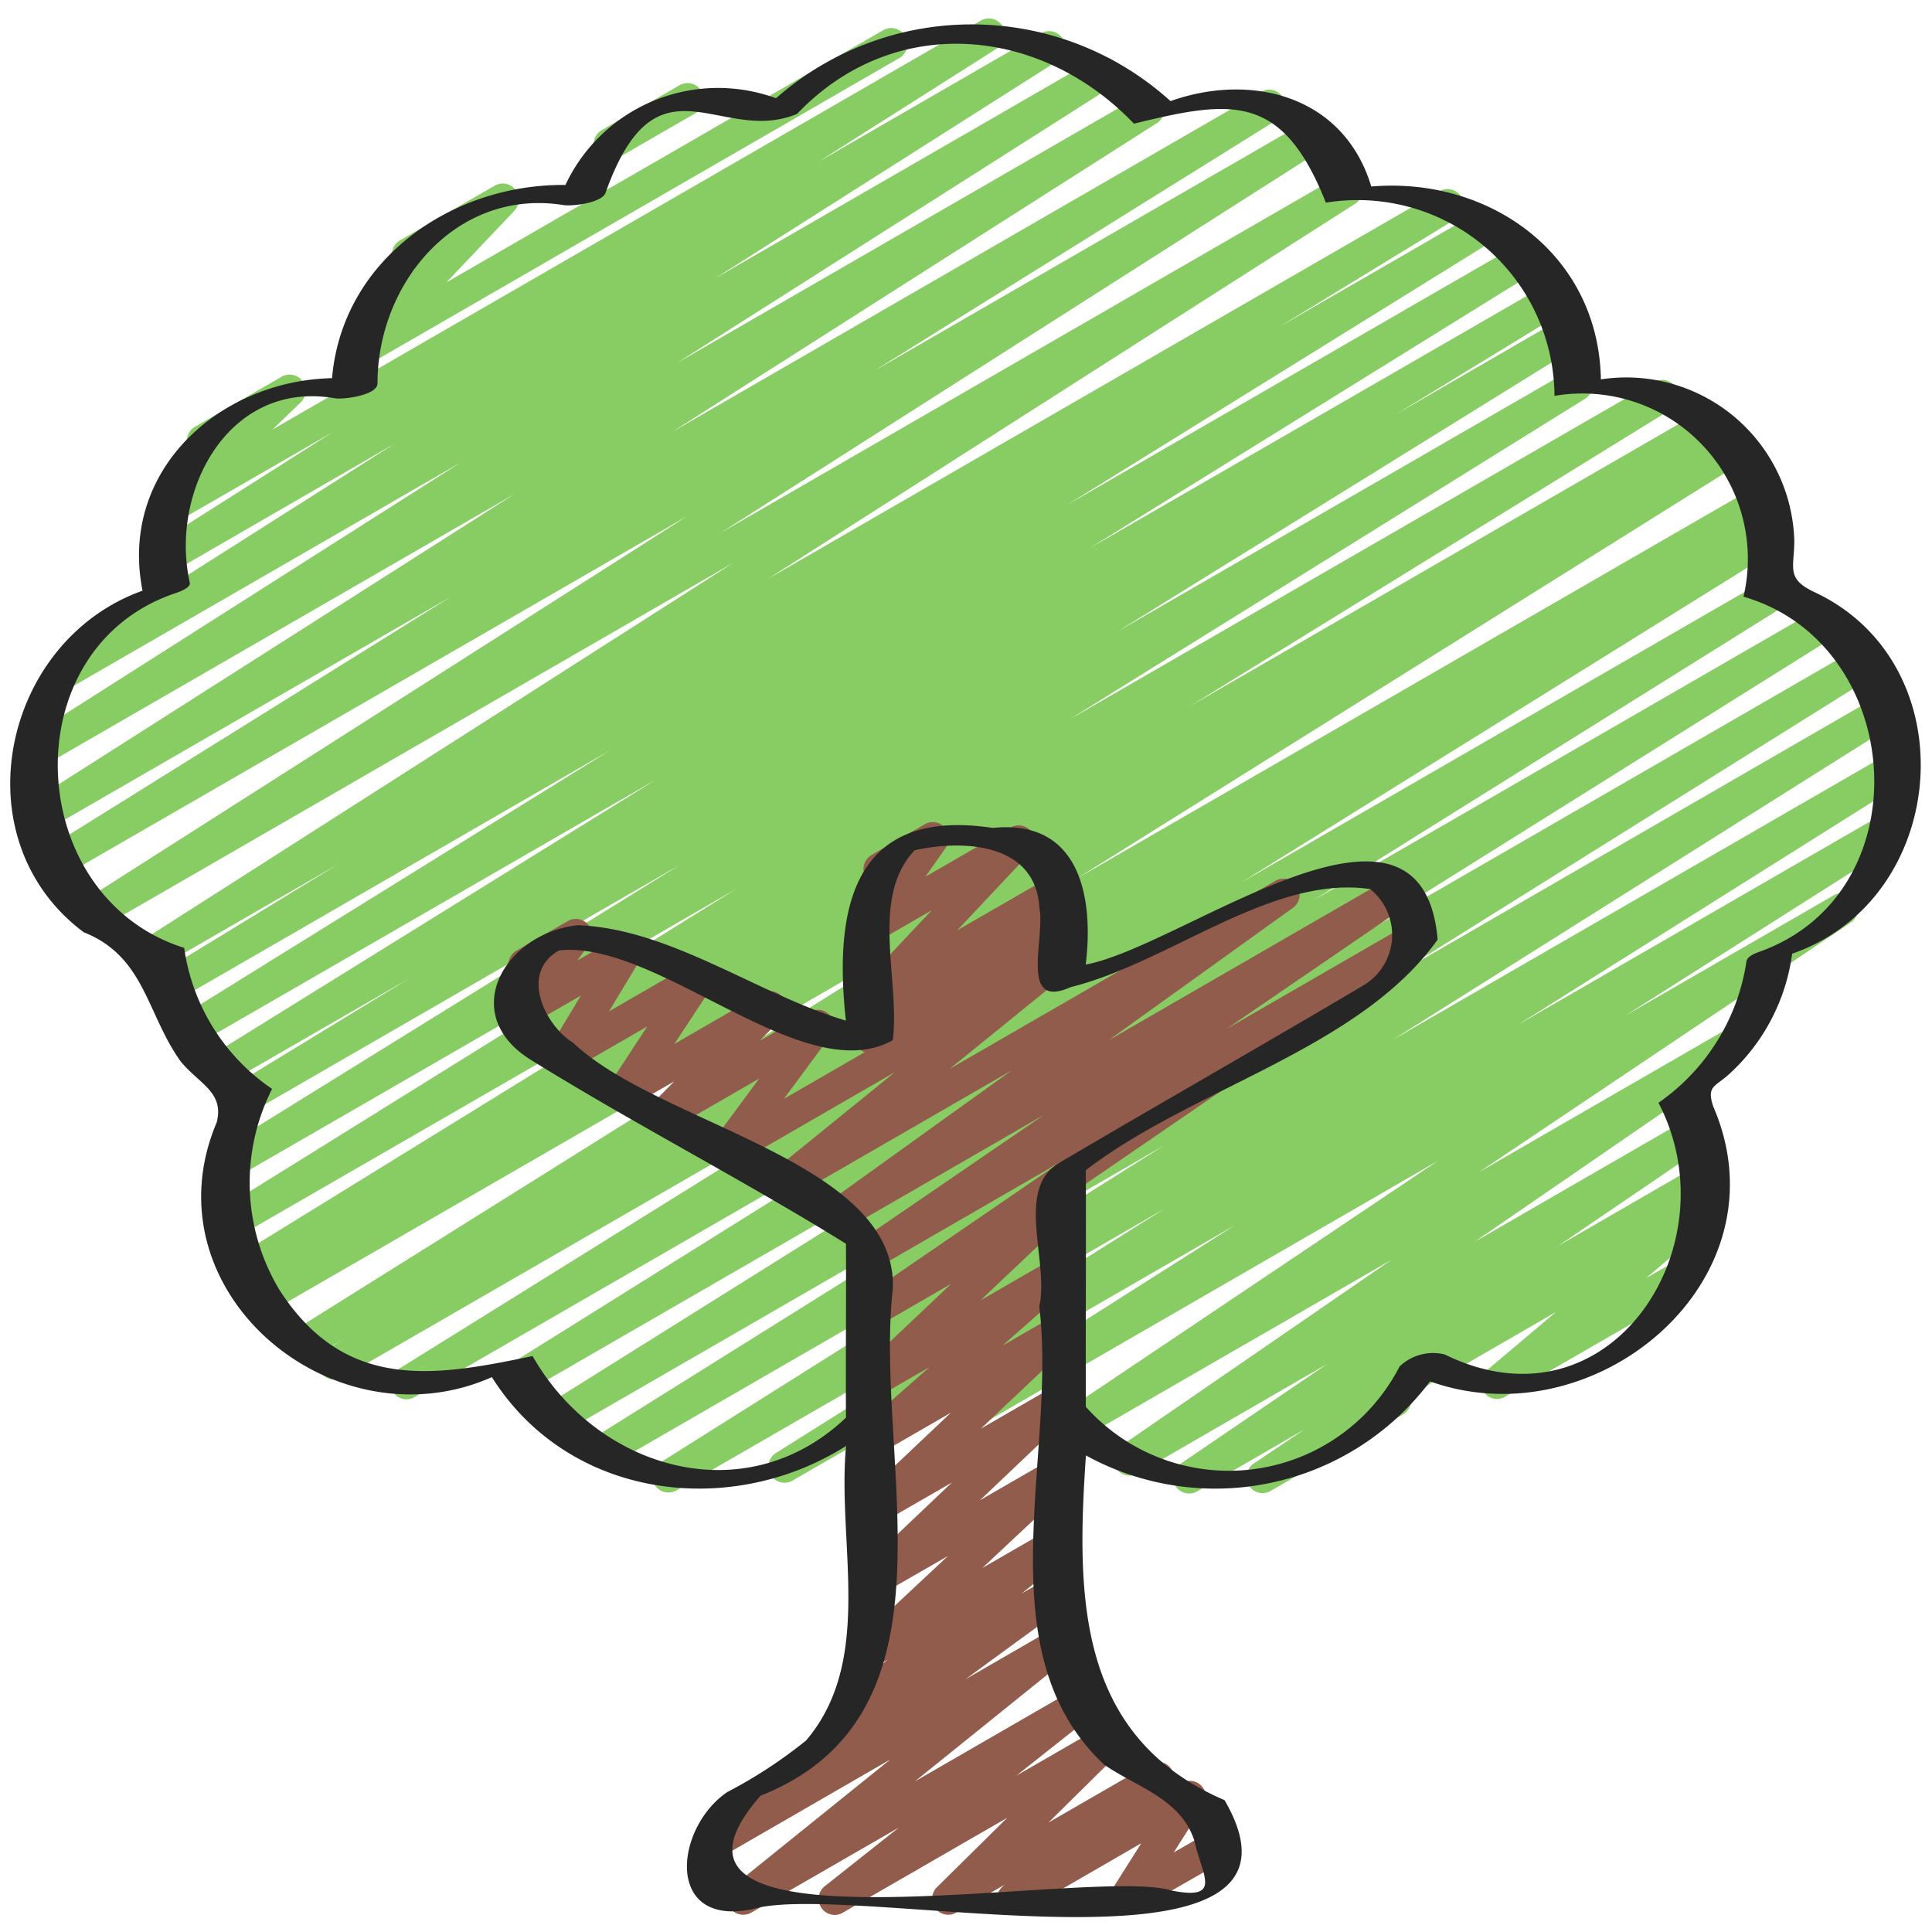 <?xml version="1.0" encoding="UTF-8"?>
<svg xmlns="http://www.w3.org/2000/svg" id="icons" viewBox="0 0 60 60" width="512" height="512"><path d="M46.49,43.445a.5.5,0,0,1-.322-.882l2.157-1.821-3.632,2.1a.5.5,0,0,1-.5-.865l8.5-4.909a.5.5,0,0,1,.573.815L51.111,39.7l1.037-.6a.5.5,0,1,1,.5.865L46.74,43.378A.491.491,0,0,1,46.49,43.445Z" fill="#88cc64"/><path d="M36.929,46.382a.5.5,0,0,1-.282-.913l4.568-3.109-5.885,3.4a.5.5,0,0,1-.533-.845l8.423-5.794L33.639,44.65a.5.5,0,0,1-.529-.847l11.545-7.752L30.373,44.3a.5.5,0,0,1-.518-.855l8.507-5.4L24.6,45.988a.5.5,0,0,1-.516-.855l12.08-7.594L21,46.29a.5.5,0,0,1-.517-.855l15.668-9.861L18.9,45.538a.5.5,0,0,1-.514-.856L33.232,35.4,17.473,44.5a.5.5,0,0,1-.516-.857l15.817-9.9-16.39,9.463a.5.5,0,0,1-.515-.856l14.592-9.117L12.88,43.384a.5.5,0,0,1-.515-.858L29.018,32.164,10.62,42.785a.5.5,0,0,1-.509-.86l.616-.372-1.084.626a.5.5,0,0,1-.516-.857l20.7-12.957L8.313,40.787a.5.5,0,0,1-.507-.86l.419-.254-.4.232a.5.5,0,0,1-.512-.858l14.919-9.2L7.369,38.421a.5.5,0,0,1-.514-.858l16.03-9.97L7.351,36.561a.5.5,0,0,1-.514-.858l14.287-8.851L8,34.43a.5.5,0,0,1-.511-.86l5.229-3.189L7.041,33.656a.5.5,0,0,1-.514-.857l13.867-8.6L6.1,32.446a.5.5,0,0,1-.514-.857l13.38-8.3L5.513,31.06A.5.5,0,0,1,5,30.2l5.505-3.364L5.063,29.979a.5.5,0,0,1-.519-.854L22.791,17.468,3.176,28.792a.5.5,0,0,1-.519-.854l18.7-11.917L1.972,27.209a.5.5,0,0,1-.515-.857l12.55-7.822L1.438,25.786a.5.5,0,0,1-.518-.854l15.064-9.593L1.315,23.808A.5.5,0,0,1,.8,22.953l13.51-8.592L2.115,21.4a.5.5,0,0,1-.517-.854l10.657-6.767L5.3,17.8a.5.5,0,0,1-.518-.855l5.564-3.532L5.425,16.248a.5.5,0,0,1-.6-.793l1.335-1.287a.5.5,0,0,1-.108-.912l2.683-1.55a.5.5,0,0,1,.6.793l-.872.841L30.476.631a.5.5,0,0,1,.517.854L25.42,5.023l6.919-3.994a.5.5,0,0,1,.517.855L22.211,8.643l11.8-6.81a.5.5,0,0,1,.518.855L21.011,11.282l14.41-8.319a.5.5,0,0,1,.518.854l-15.07,9.6L39.156,2.856a.5.5,0,0,1,.515.858l-12.533,7.81L40.565,3.772a.5.5,0,0,1,.519.855l-18.7,11.92L41.574,5.469a.5.5,0,0,1,.52.853L23.844,17.981,44.711,5.935a.5.5,0,0,1,.511.859l-5.511,3.367,6.26-3.613a.5.5,0,0,1,.513.857L33.119,15.693l14.06-8.117a.5.5,0,0,1,.513.858l-13.867,8.6L48.049,8.826a.5.5,0,0,1,.511.86l-5.239,3.2L48.479,9.9a.5.5,0,0,1,.514.858L34.705,19.613l14.013-8.09a.5.5,0,0,1,.513.858L33.2,22.351,51.361,11.868a.5.5,0,0,1,.513.859l-14.928,9.21L52.9,12.727a.5.5,0,0,1,.508.86l-.41.248.637-.367a.5.5,0,0,1,.515.856L33.442,27.284,54.5,15.127a.5.5,0,0,1,.509.86l-.589.356.278-.16a.5.5,0,0,1,.515.857L38.56,27.4l16.3-9.409a.5.5,0,0,1,.515.857l-14.6,9.119,15.691-9.059a.5.5,0,0,1,.515.857l-15.813,9.9,16.471-9.509a.5.5,0,0,1,.514.857L43.3,30.3,58.378,21.59a.5.5,0,0,1,.517.855L43.24,32.3l15.469-8.931a.5.5,0,0,1,.516.856l-12.084,7.6,11.323-6.537a.5.5,0,0,1,.517.855l-8.508,5.4,6.478-3.74a.5.5,0,0,1,.528.848L45.935,36.4l7.748-4.472a.5.5,0,0,1,.533.845l-8.423,5.794,6.64-3.834a.5.5,0,0,1,.531.846l-4.573,3.113L52.7,36.2a.5.5,0,0,1,.529.848l-9.417,6.331a.5.5,0,0,1-.237.546l-4.1,2.369a.5.5,0,0,1-.53-.848l1.581-1.062-3.346,1.931A.5.5,0,0,1,36.929,46.382Z" fill="#88cc64"/><path d="M18.938,4.975a.5.5,0,0,1-.25-.933l2.395-1.383a.5.5,0,1,1,.5.865L19.188,4.907A.5.5,0,0,1,18.938,4.975Z" fill="#88cc64"/><path d="M11.132,11.425a.5.5,0,0,1-.363-.844l2.117-2.232a.5.5,0,0,1-.46-.887l2.936-1.695a.5.5,0,0,1,.614.776L13.863,8.771,27.409.95a.5.5,0,1,1,.5.865L11.382,11.357A.49.49,0,0,1,11.132,11.425Z" fill="#88cc64"/><path d="M27.03,32.711a.5.5,0,0,1-.306-.895l.381-.3a.5.5,0,0,1-.439-.837l2.271-2.411-1.657.957a.5.5,0,0,1-.659-.72l.716-1.02a.5.5,0,0,1-.271-.932l1.655-.956a.5.5,0,0,1,.659.719l-.64.911L31.386,25.7a.5.5,0,0,1,.614.776L29.729,28.89l2.951-1.7a.5.5,0,0,1,.556.827l-.344.268a.514.514,0,0,1,.523.242.5.5,0,0,1-.183.683L27.28,32.644A.5.5,0,0,1,27.03,32.711Z" fill="#925c4c"/><path d="M25.924,59.47a.5.5,0,0,1-.311-.892l2.3-1.82L23.328,59.4a.5.5,0,0,1-.563-.822l4.884-3.936-5.271,3.044a.5.5,0,0,1-.545-.837L26.2,53.667a.5.5,0,0,1-.189-.874l1.557-1.251-.337.2a.5.5,0,0,1-.592-.8l2.8-2.619L27.28,49.565a.5.5,0,0,1-.593-.794l2.874-2.729L27.28,47.358a.5.5,0,0,1-.593-.795l2.845-2.691-2.252,1.3a.5.5,0,0,1-.58-.808l2.168-1.909-1.588.916a.5.5,0,0,1-.593-.8l2.858-2.706L27.28,41.176a.5.5,0,0,1-.532-.845l6.218-4.262L27.28,39.352a.5.5,0,0,1-.532-.846l5.68-3.887-6.2,3.581a.5.5,0,0,1-.542-.839l5.735-4.121-6.883,3.974a.5.5,0,0,1-.565-.82l3.822-3.1-5.019,2.9a.5.5,0,0,1-.652-.73l1.453-1.968-2.726,1.574a.5.5,0,0,1-.605-.786l.693-.7-1.323.763a.493.493,0,0,1-.613-.09.5.5,0,0,1-.055-.618L20.1,31.878l-2.37,1.368a.5.5,0,0,1-.677-.69l.985-1.637-1.646.95a.5.5,0,0,1-.654-.726l.5-.687a.5.5,0,0,1-.2-.931l1.6-.922a.5.5,0,0,1,.654.726l-.363.5,1.293-.746a.5.5,0,0,1,.677.69l-.985,1.636,2.519-1.454a.5.5,0,0,1,.668.708l-1.158,1.757,2.735-1.578a.5.5,0,0,1,.6.785l-.692.7,1.561-.9a.5.5,0,0,1,.653.729l-1.453,1.968,8.4-4.848a.5.5,0,0,1,.565.821l-3.822,3.1,10.127-5.846a.5.5,0,0,1,.542.838l-5.733,4.12,8.818-5.091a.5.5,0,0,1,.532.845l-5.684,3.89,5.586-3.225a.5.5,0,0,1,.532.845L33.365,37.008l0,.007a.5.5,0,0,1-.057.662l-2.859,2.708,2.266-1.308a.5.5,0,0,1,.58.808l-2.166,1.907,1.586-.915a.5.5,0,0,1,.593.8l-2.845,2.69,2.252-1.3a.5.5,0,0,1,.593.795l-2.874,2.729,2.281-1.316a.5.5,0,0,1,.592.8l-2.8,2.62,2.212-1.276a.5.5,0,0,1,.563.822l-1.554,1.247.991-.571a.5.5,0,0,1,.545.837l-3.286,2.4,2.76-1.593a.5.5,0,0,1,.564.822l-4.888,3.939,4.891-2.824a.5.5,0,0,1,.56.825l-2.3,1.821,2.586-1.492a.5.5,0,0,1,.6.788l-2.189,2.16,3.153-1.819a.5.5,0,0,1,.57.816l-.064.054.481-.278a.5.5,0,0,1,.672.7l-.923,1.457,1.166-.673a.5.5,0,1,1,.5.865L35.193,59.4a.5.5,0,0,1-.672-.7l.923-1.456L31.71,59.4a.5.5,0,0,1-.57-.816l.067-.057-1.513.873a.5.5,0,0,1-.6-.788l2.187-2.159L26.174,59.4A.493.493,0,0,1,25.924,59.47Z" fill="#925c4c"/><path d="M2.6,28.952c1.905.756,1.946,2.522,3.008,4.007.567.7,1.366.954,1.121,1.9-2.206,5.218,3.6,10.1,8.547,7.909,2.382,3.789,7.4,4.415,11,2.137-.288,3.015.891,6.636-1.241,9.146a14.658,14.658,0,0,1-2.456,1.607c-1.633,1.121-1.938,4.2.789,3.632,3.086-.917,18.192,2.7,14.662-3.384-4.59-1.977-4.605-6.327-4.306-10.706a8.345,8.345,0,0,0,10.688-2.3c5.138,1.841,11.124-3.157,8.793-8.54-.211-.647.059-.6.515-1.02a6.162,6.162,0,0,0,1.937-3.722c4.927-1.713,5.469-9.041.65-11.249-.839-.409-.586-.742-.583-1.564a5.22,5.22,0,0,0-6.007-5.023c-.071-3.907-3.477-6.3-7.131-5.99-.856-2.841-3.743-3.539-6.235-2.652A9.194,9.194,0,0,0,24.1,3.051a5.234,5.234,0,0,0-6.54,2.693c-3.537-.036-6.933,2.326-7.248,6-3.489.075-6.627,2.86-5.886,6.6C.059,19.906-1.259,26.068,2.6,28.952ZM32.275,40.575c.569,4.6-1.756,10.71,2.018,14.229,1.007.7,2.38,1.055,2.8,2.364.226,1.058.906,1.87-.729,1.54-2.5-.762-17.339,2.3-12.745-2.94,6.416-2.552,3.507-10.377,4.108-15.746.158-3.958-7.261-5.1-9.918-7.631-.907-.561-1.671-2.187-.447-2.875,3.1-.329,7.585,4.337,10.364,2.79.234-1.872-.72-4.426.68-5.9,1.5-.337,3.759-.232,3.872,1.784.193.928-.648,3.192.973,2.466,3.06-.757,6.239-3.494,9.3-3.045a1.824,1.824,0,0,1-.224,3c-3.14,1.862-6.324,3.669-9.472,5.527C31.532,36.97,32.588,39.2,32.275,40.575ZM5.415,18.433c.1-.034.517-.169.479-.337-.632-2.833,1.2-6.306,4.508-5.727.254.045,1.322-.091,1.322-.463,0-3.135,2.462-6.067,5.778-5.537.264.043,1.218-.065,1.311-.4,1.589-4.445,3.545-1.44,5.94-2.431C27.76.384,32.309.8,35.216,3.841c3.017-.737,4.6-.981,5.96,2.453a6.114,6.114,0,0,1,7.1,6,5.139,5.139,0,0,1,5.87,6.237c5.026,1.452,5.582,9.137.569,11-.153.058-.452.143-.479.337a6.515,6.515,0,0,1-2.731,4.38c2.314,4.429-1.515,10.334-6.641,7.815a1.507,1.507,0,0,0-1.4.375,5.958,5.958,0,0,1-9.743,1.251c-.007-2.451.011-4.905,0-7.349,3.354-2.57,8.477-3.743,10.927-7.161-.493-5.633-7.931.229-10.93.776.263-2.163-.221-4.522-2.889-4.243-4.32-.654-4.947,2.463-4.559,5.984-2.739-.813-5.432-2.85-8.322-2.963-2.279.24-3.758,2.773-1.445,4.193,3.19,1.978,6.608,3.736,9.769,5.7.01,1.681-.011,3.668,0,5.4-3.116,2.963-7.723,1.614-9.732-1.912-3.02.63-5.81,1.125-7.858-2.049a6.452,6.452,0,0,1-.232-6.248,6.366,6.366,0,0,1-2.73-4.38C.726,27.868.358,20.166,5.415,18.433Z" fill="#262626"/></svg>
